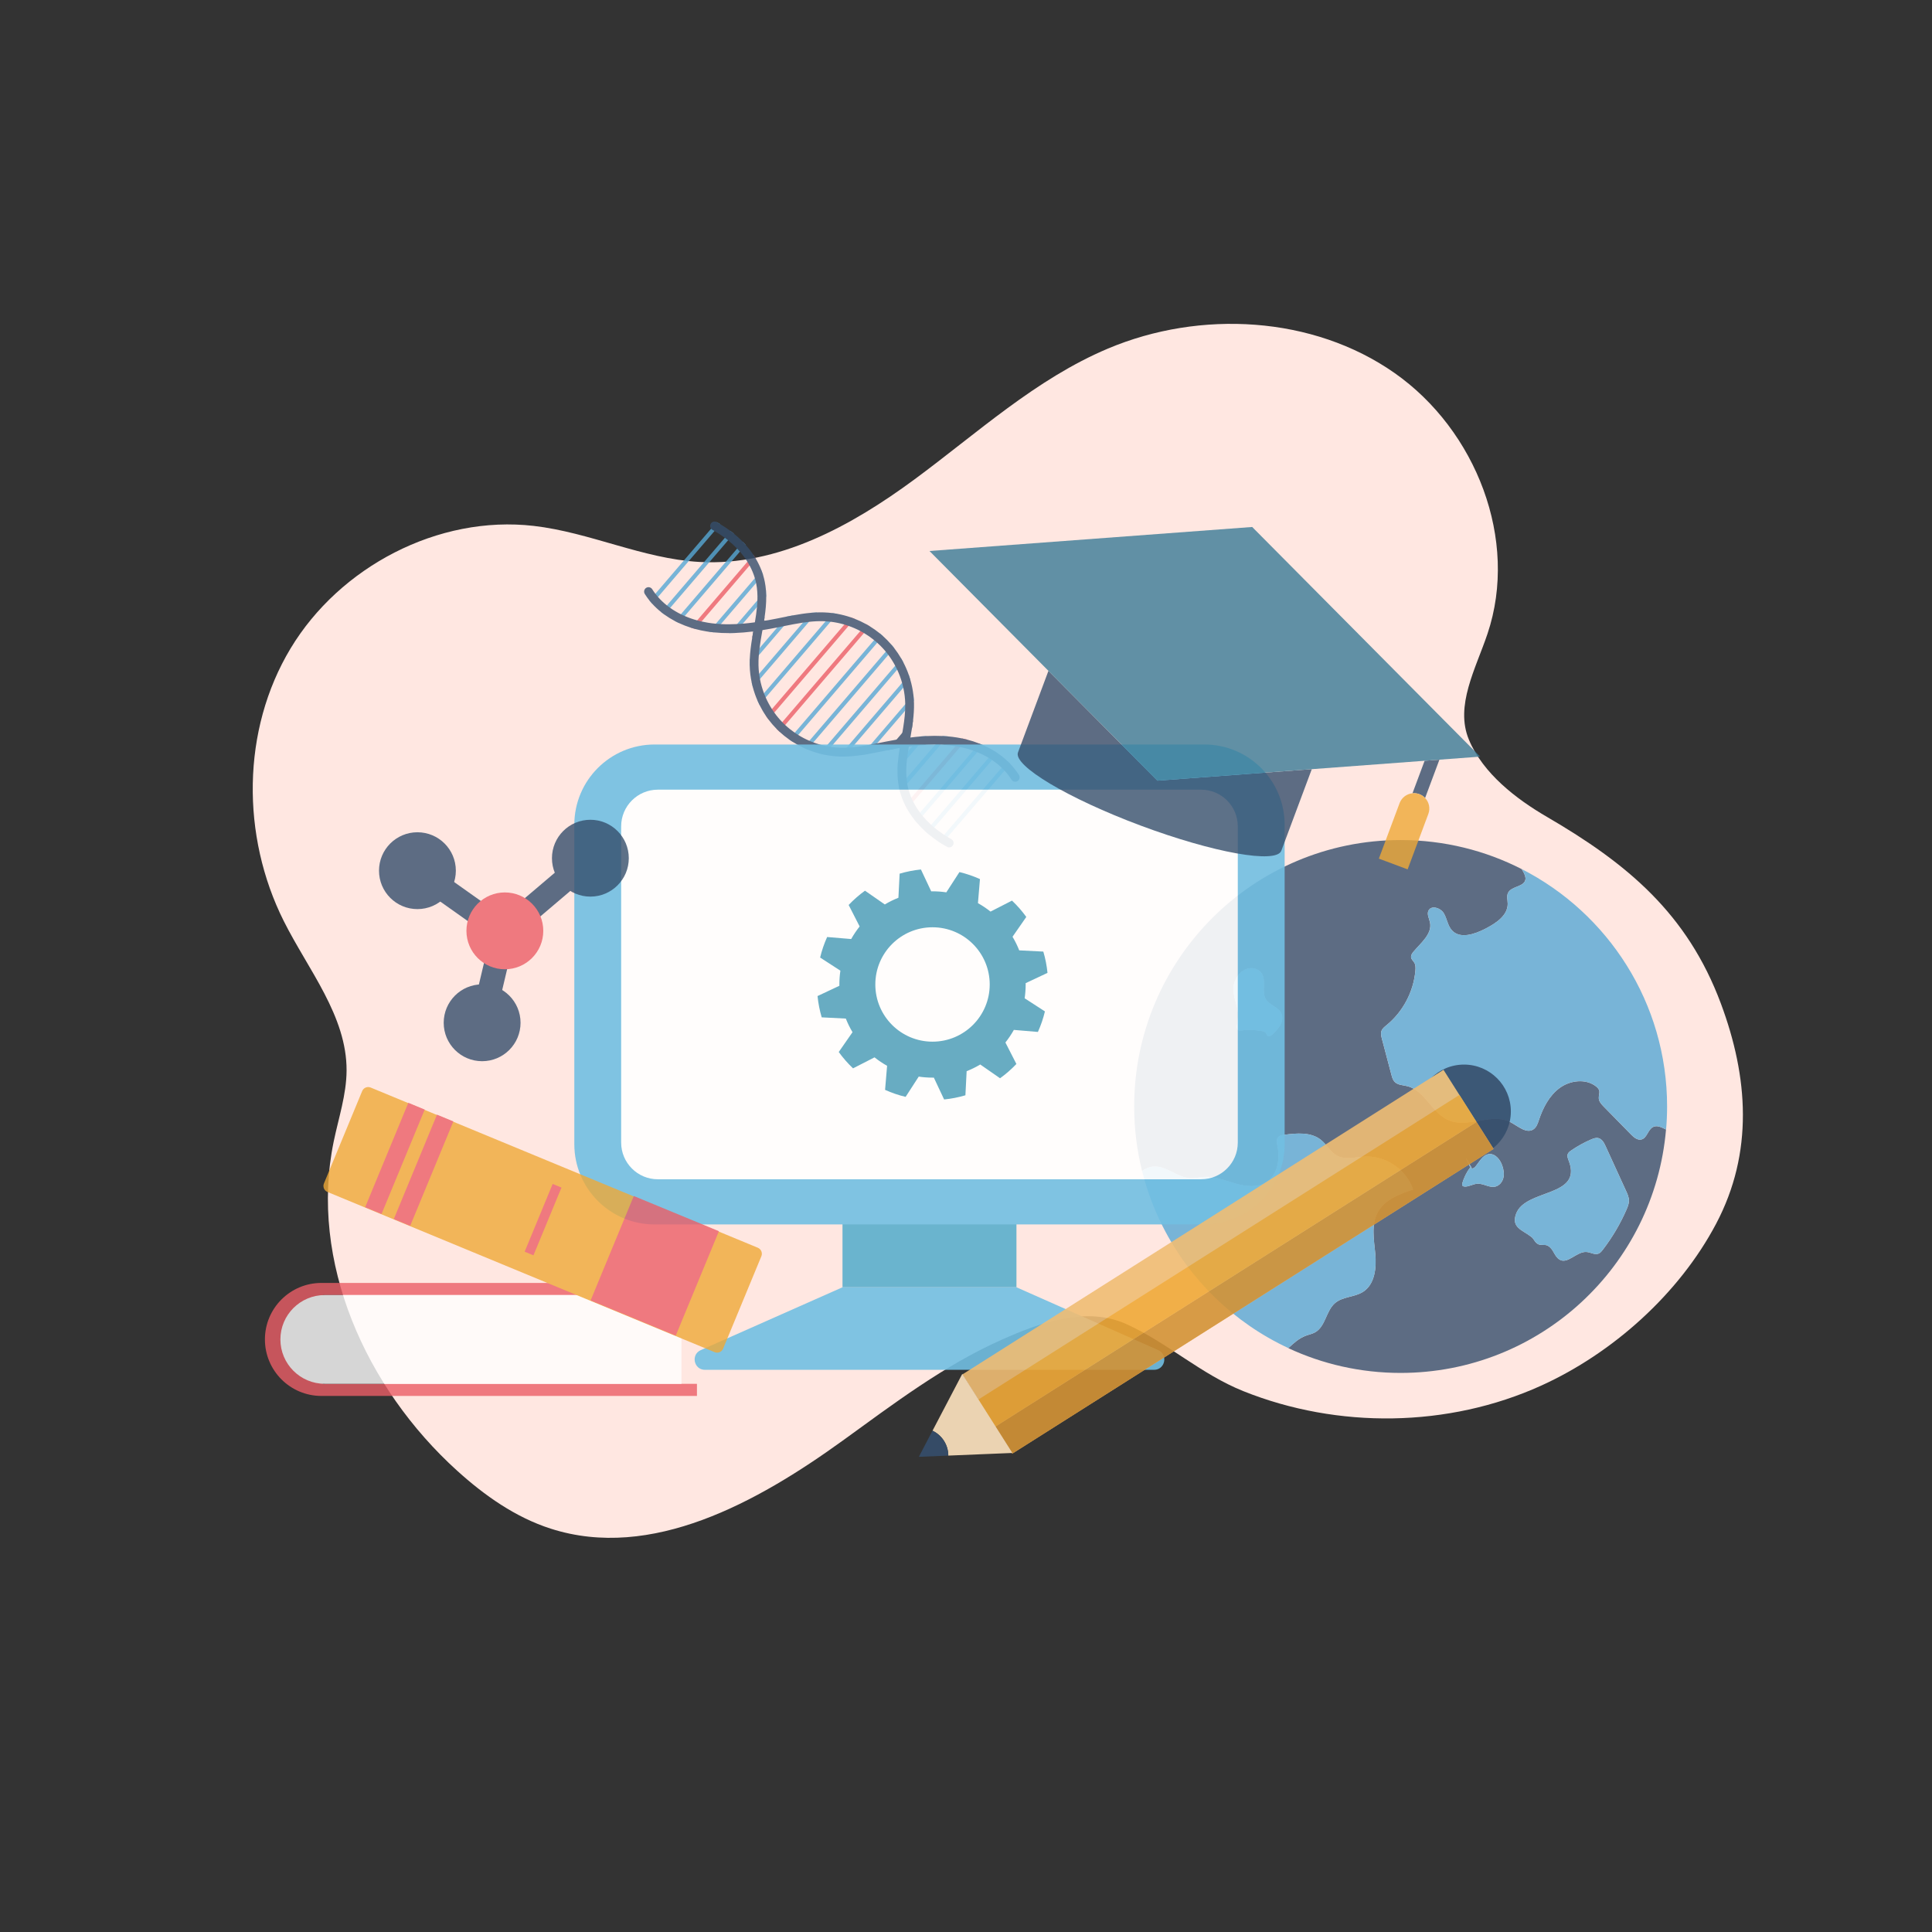 <?xml version="1.0" encoding="utf-8"?>
<!-- Generator: Adobe Illustrator 25.3.1, SVG Export Plug-In . SVG Version: 6.00 Build 0)  -->
<svg version="1.1" id="Layer_1" xmlns="http://www.w3.org/2000/svg" xmlns:xlink="http://www.w3.org/1999/xlink" x="0px" y="0px"
	 viewBox="0 0 2048 2048" style="enable-background:new 0 0 2048 2048;" xml:space="preserve">
<rect x="0" y="0" width="2048" height="2048" fill="#333333" stroke="none"/>
<style type="text/css">
	.st0{fill:#FFE7E1;}
	.st1{opacity:0.8;}
	.st2{fill:#56A7D4;}
	.st3{fill:#EB5E66;}
	.st4{fill:#354E6C;}
	.st5{fill:#61A06E;}
	.st6{opacity:0.9;}
	.st7{fill:#5AAECC;}
	.st8{fill:#71BFE2;}
	.st9{fill:#FFFFFF;}
	.st10{fill:#58A5BF;}
	.st11{fill:#EFBC73;}
	.st12{fill:#D39235;}
	.st13{fill:#EFA937;}
	.st14{fill:#FFE4C0;}
	.st15{fill:#397A96;}
</style>
<path class="st0" d="M893.12,1527.24c-90.43,65.33-202.7,127.46-309.36,93.19c-37.43-12.03-70.21-35.2-99.18-61.42
	c-96.97-87.77-157.06-221.9-130.85-348.9c5.17-25.04,13.54-49.75,13.66-75.3c0.26-57.82-40.61-106.61-66.6-158.48
	C255.65,886.26,256,773.82,308,687.4s156.34-141.61,257.77-129.92c59.62,6.87,115.57,34.8,175.5,38.2
	c83.15,4.71,161.29-38.24,227.93-87.36s128.72-106.53,205.26-138.81c97.66-41.18,217.36-34.77,303.86,25.91
	c86.5,60.68,131.81,177.07,98.53,276.29c-12.43,37.05-34.82,76.39-19.72,112.47c15.01,35.85,50.18,62.82,82.69,81.74
	c85.15,49.56,148.79,102.49,184.33,197.74c29.15,78.1,34.91,158.01-5.03,233.62c-39.19,74.19-109.43,137.09-185.49,171.58
	c-98.35,44.59-215.51,45.94-315.61,5.82c-45.03-18.05-80.15-51.11-123.49-70.85c-43.02-19.59-91.55-1.91-132.21,16.11
	C1000.92,1447.15,947.07,1488.26,893.12,1527.24z"/>
<g>
	<g class="st1">
		<path class="st2" d="M994.72,892.06l73.14-85.36c0.64,0.59,1.27,1.2,1.88,1.82c0.4,0.41,0.81,0.82,1.2,1.24l-72.54,84.66
			C997.15,893.65,995.92,892.86,994.72,892.06z"/>
		<path class="st2" d="M981.01,881.41l73.06-85.27c1.25,0.77,2.46,1.57,3.65,2.39l-73.45,85.72
			C983.16,883.33,982.07,882.38,981.01,881.41z"/>
		<path class="st2" d="M969.11,868.66l68.98-80.51c1.42,0.56,2.82,1.14,4.2,1.76l-70.39,82.15
			C970.93,870.94,970,869.81,969.11,868.66z"/>
		<path class="st3" d="M959.41,853.34l60.48-70.58c1.61,0.33,3.2,0.7,4.77,1.09l-63.08,73.61
			C960.81,856.1,960.09,854.73,959.41,853.34z"/>
		<path class="st2" d="M952.88,834.31l46.37-54.11c1.8,0.08,3.6,0.21,5.4,0.36l-50.54,58.98c-0.46-1.7-0.87-3.41-1.21-5.12
			C952.89,834.38,952.89,834.35,952.88,834.31z"/>
		<path class="st2" d="M951.72,809.03l24.34-28.4c2.01-0.16,4.02-0.29,6.04-0.39l-30.72,35.85
			C951.42,813.73,951.54,811.38,951.72,809.03z"/>
		<path class="st4" d="M940.64,795.31l27.27-31.83c-0.32,2.66-0.69,5.31-1.1,7.95l-19.34,22.57
			C945.18,794.43,942.9,794.86,940.64,795.31z"/>
		<path class="st2" d="M913.48,800.38l54.76-63.91c0.24,2.01,0.41,4.02,0.53,6.04l-48.67,56.8
			C917.9,799.7,915.7,800.06,913.48,800.38z"/>
		<path class="st2" d="M889.35,801.9l74.04-86.4c0.56,1.6,1.08,3.22,1.55,4.85l-69.95,81.63c-1.6,0.02-3.21,0.01-4.82-0.04
			C889.9,801.92,889.62,801.9,889.35,801.9z"/>
		<path class="st2" d="M869.1,798.88l86.32-100.74c0.77,1.34,1.52,2.69,2.23,4.06l-83.79,97.78
			C872.26,799.66,870.67,799.29,869.1,798.88z"/>
		<path class="st2" d="M851.64,792.61l93.45-109.06c0.95,1.11,1.88,2.25,2.78,3.41l-92.09,107.48
			C854.39,793.86,853.01,793.26,851.64,792.61z"/>
		<path class="st2" d="M836.38,783.78l96.27-112.35c1.12,0.91,2.22,1.85,3.3,2.81l-95.95,111.97
			C838.78,785.43,837.58,784.62,836.38,783.78z"/>
		<path class="st3" d="M823.15,772.58l95.04-110.92c1.28,0.71,2.55,1.45,3.8,2.22L826.27,775.6c-0.97-0.9-1.92-1.81-2.85-2.75
			c-0.07-0.07-0.14-0.13-0.2-0.21C823.2,772.63,823.17,772.61,823.15,772.58z"/>
		<path class="st3" d="M811.98,758.97l89.66-104.63c1.46,0.49,2.91,1.02,4.35,1.59l-91.42,106.69
			C813.68,761.42,812.82,760.21,811.98,758.97z"/>
		<path class="st2" d="M803.03,742.78l79.56-92.86c1.69,0.22,3.36,0.48,5.03,0.78l-82.59,96.39
			C804.34,745.67,803.67,744.23,803.03,742.78z"/>
		<path class="st2" d="M796.82,723.39l63.26-73.83c2-0.17,4.01-0.3,6.02-0.37l-68.04,79.4C797.6,726.87,797.18,725.14,796.82,723.39
			z"/>
		<path class="st2" d="M794.77,699.13l38.99-45.5c2.27-0.46,4.55-0.9,6.84-1.32l-45.87,53.53c-0.01-0.16-0.01-0.33-0.01-0.49
			C794.67,703.28,794.7,701.2,794.77,699.13z"/>
		<path class="st4" d="M797.37,669.46l13.15-15.35c-0.2,1.36-0.41,2.73-0.63,4.09c1.11-0.19,2.22-0.38,3.33-0.57l-15.86,18.51
			c0.38-2.29,0.77-4.56,1.17-6.82C798.14,669.37,797.76,669.42,797.37,669.46z"/>
		<path class="st2" d="M773.13,671.1l38.82-45.31c0.17,2.11,0.26,4.22,0.28,6.33l-33.29,38.85
			C777.01,671.05,775.08,671.09,773.13,671.1z"/>
		<path class="st2" d="M751.51,669.7l55.72-65.03c0.6,1.57,1.15,3.15,1.64,4.74l-52.19,60.91
			C754.96,670.15,753.24,669.94,751.51,669.7z"/>
		<path class="st3" d="M732.38,665.38l66.23-77.29c0.85,1.26,1.66,2.54,2.42,3.84l-64.09,74.79
			C735.4,666.31,733.88,665.86,732.38,665.38z"/>
		<path class="st2" d="M715.54,658.39l71.95-83.97c1.02,1.05,2.01,2.11,2.97,3.19l-70.92,82.77
			C718.19,659.74,716.85,659.08,715.54,658.39z"/>
		<path class="st2" d="M700.89,648.86l73.58-85.88c1.16,0.87,2.31,1.76,3.42,2.67l-73.55,85.83
			C703.16,650.63,702.01,649.76,700.89,648.86z"/>
		<path class="st2" d="M688.53,636.63l71.23-83.13c1.3,0.71,2.58,1.45,3.83,2.2l-72.21,84.27
			C690.4,638.87,689.45,637.77,688.53,636.63z"/>
		<g>
			<path class="st4" d="M759.66,553.44c0.03,0.02,0.07,0.04,0.1,0.06c1.3,0.71,2.58,1.45,3.83,2.2c3.82,2.27,7.45,4.71,10.88,7.29
				c1.16,0.87,2.31,1.76,3.42,2.67c3.1,2.51,6.01,5.15,8.73,7.88c0.29,0.29,0.58,0.59,0.87,0.89c1.02,1.05,2.01,2.11,2.97,3.19
				c3,3.37,5.72,6.87,8.14,10.49c0.85,1.26,1.66,2.54,2.42,3.84c2.47,4.12,4.54,8.38,6.21,12.74c0.6,1.57,1.15,3.15,1.64,4.74
				c0.74,2.4,1.35,4.83,1.84,7.27c0.6,3.04,1.01,6.07,1.25,9.11c0.17,2.11,0.26,4.22,0.28,6.33c0.08,7.37-0.66,14.72-1.72,21.99
				c-0.2,1.36-0.41,2.73-0.63,4.09c-0.22,1.37-0.45,2.74-0.68,4.1c-0.32,1.88-0.65,3.75-0.98,5.62c-0.05,0.28-0.1,0.57-0.15,0.85
				c-1.06,6.01-2.14,12.12-2.92,18.23c-0.32,2.53-0.59,5.07-0.8,7.59c-0.28,3.54-0.41,7.06-0.33,10.55
				c0.06,3.02,0.29,6.04,0.67,9.04c0.24,1.88,0.53,3.76,0.89,5.62c0.98,5.12,2.41,10.15,4.25,15.02c0.57,1.52,1.19,3.02,1.84,4.51
				c1.88,4.26,4.08,8.37,6.59,12.29c0.81,1.26,1.65,2.5,2.52,3.73c2.55,3.58,5.37,6.97,8.44,10.14c0.2,0.21,0.4,0.41,0.6,0.61
				c0.06,0.06,0.13,0.13,0.19,0.19c0.76,0.76,1.53,1.5,2.31,2.23c3.17,2.97,6.57,5.69,10.14,8.15c1.2,0.83,2.42,1.62,3.66,2.39
				c3.78,2.35,7.74,4.42,11.82,6.18c1.39,0.61,2.81,1.18,4.24,1.71c4.47,1.67,9.07,2.99,13.74,3.94c1.65,0.34,3.31,0.62,4.97,0.87
				c3.17,0.46,6.36,0.74,9.57,0.85c2.28,0.07,4.55,0.06,6.84-0.03c2.01-0.08,4.02-0.21,6.04-0.39c6.54-0.58,13.09-1.65,19.59-2.88
				c2.3-0.43,4.58-0.88,6.85-1.34c1.02-0.2,2.04-0.41,3.05-0.62c1.89-0.38,3.78-0.76,5.66-1.14c3.89-0.77,7.82-1.51,11.8-2.2
				c1.68-0.29,3.36-0.57,5.06-0.84c0.53-0.09,1.06-0.17,1.59-0.25c2.69-0.42,5.4-0.81,8.12-1.15c3.63-0.46,7.29-0.85,10.97-1.15
				c2.01-0.16,4.02-0.29,6.04-0.39c5.69-0.29,11.42-0.33,17.16-0.04c1.8,0.08,3.6,0.21,5.4,0.36c3.33,0.29,6.65,0.69,9.99,1.23
				c1.77,0.29,3.52,0.61,5.25,0.97c1.61,0.33,3.2,0.7,4.77,1.09c4.65,1.17,9.13,2.61,13.43,4.31c1.42,0.56,2.82,1.14,4.2,1.76
				c4.14,1.84,8.07,3.92,11.79,6.23c1.25,0.77,2.46,1.57,3.65,2.39c3.63,2.5,7.02,5.22,10.13,8.16c0.64,0.59,1.27,1.2,1.88,1.82
				c0.4,0.41,0.81,0.82,1.2,1.24c3.48,3.65,6.55,7.58,9.18,11.76c1.36,2.18,0.71,5.05-1.47,6.42c-2.18,1.37-5.05,0.71-6.42-1.47
				c-2.13-3.39-4.6-6.6-7.38-9.6c-0.98-1.06-1.99-2.09-3.05-3.1c-3.09-2.94-6.49-5.66-10.16-8.13c-1.2-0.81-2.44-1.59-3.7-2.34
				c-3.76-2.25-7.77-4.25-12-5.98c-1.41-0.58-2.85-1.13-4.31-1.64c-4.41-1.58-9.03-2.86-13.83-3.85c-1.53-0.31-3.09-0.6-4.66-0.85
				c-0.09-0.02-0.18-0.03-0.28-0.04c-5.26-0.84-10.54-1.32-15.82-1.52c-1.87-0.07-3.74-0.1-5.62-0.1
				c-5.98-0.01-11.95,0.32-17.89,0.89c-2.11,0.2-4.2,0.43-6.3,0.69c-1.29,0.16-2.57,0.32-3.85,0.5c-3.25,0.45-6.48,0.95-9.68,1.49
				c-2.09,0.35-4.17,0.72-6.24,1.11c-2.29,0.42-4.57,0.86-6.83,1.31c-0.11,0.02-0.21,0.04-0.32,0.06c-1.87,0.37-3.75,0.74-5.63,1.12
				c-4.81,0.97-9.69,1.96-14.61,2.81c-2.2,0.39-4.4,0.75-6.62,1.07c-6.11,0.9-12.28,1.51-18.49,1.59c-1.6,0.02-3.21,0.01-4.82-0.04
				c-0.27-0.01-0.55-0.02-0.82-0.03c-5.21-0.22-10.39-0.86-15.49-1.91c-1.6-0.33-3.19-0.7-4.76-1.11
				c-4.54-1.16-8.99-2.65-13.32-4.44c-1.4-0.58-2.78-1.18-4.14-1.82c-4.01-1.87-7.9-4.01-11.63-6.4c-1.23-0.78-2.43-1.59-3.62-2.43
				c-3.55-2.49-6.93-5.22-10.12-8.18c-0.97-0.9-1.92-1.81-2.85-2.75c-0.07-0.07-0.14-0.13-0.2-0.21c-0.02-0.02-0.04-0.04-0.06-0.06
				c-3.09-3.13-5.95-6.46-8.58-9.97c-0.89-1.19-1.76-2.4-2.59-3.64c-2.59-3.79-4.9-7.77-6.94-11.88c-0.7-1.42-1.37-2.86-2.01-4.32
				c-2.01-4.6-3.67-9.34-4.97-14.18c-0.46-1.72-0.88-3.46-1.25-5.2c-1.22-5.77-1.93-11.65-2.08-17.55
				c-0.01-0.16-0.01-0.33-0.01-0.49c-0.04-2.07-0.02-4.15,0.05-6.22c0.29-7.73,1.34-15.42,2.59-22.99c0.38-2.29,0.77-4.56,1.17-6.82
				c0.09-0.51,0.18-1.02,0.27-1.52c0.04-0.21,0.08-0.43,0.11-0.64c0.44-2.51,0.88-4.99,1.3-7.45c0.92-5.45,1.73-10.82,2.23-16.13
				c0.23-2.41,0.39-4.81,0.47-7.2c0.19-6-0.14-11.95-1.32-17.87c-0.03-0.15-0.06-0.31-0.1-0.45c-0.35-1.73-0.78-3.45-1.29-5.15
				c-1.35-4.59-3.23-9.09-5.59-13.45c-0.72-1.34-1.49-2.66-2.31-3.97c-2.3-3.7-4.95-7.29-7.93-10.72c-0.95-1.09-1.93-2.17-2.94-3.23
				c-2.93-3.07-6.13-6.01-9.58-8.8c-1.12-0.9-2.26-1.78-3.43-2.65c-3.44-2.55-7.1-4.95-10.96-7.19c-0.75-0.43-1.5-0.86-2.26-1.28
				c-0.54-0.3-1-0.69-1.37-1.15c-1.16-1.42-1.41-3.47-0.47-5.18C754.57,553.02,757.4,552.2,759.66,553.44z"/>
		</g>
		<g>
			<path class="st4" d="M684.97,623.15c2.18-1.36,5.06-0.7,6.42,1.47c1.03,1.64,2.14,3.23,3.32,4.79c0.89,1.16,1.82,2.3,2.79,3.41
				c2.82,3.22,5.98,6.21,9.44,8.96c1.13,0.89,2.28,1.76,3.48,2.6c3.52,2.49,7.32,4.74,11.35,6.73c1.33,0.66,2.69,1.3,4.08,1.89
				c4.17,1.82,8.57,3.37,13.16,4.63c1.55,0.42,3.12,0.82,4.7,1.18c2.21,0.5,4.46,0.94,6.74,1.3c2.78,0.45,5.57,0.8,8.36,1.05
				c1.78,0.17,3.57,0.31,5.36,0.4c5.72,0.31,11.45,0.27,17.14-0.03c2.02-0.11,4.04-0.24,6.06-0.41c4.29-0.36,8.57-0.85,12.82-1.43
				c2.12-0.29,4.23-0.61,6.34-0.94c1.12-0.18,2.24-0.36,3.35-0.55c1.11-0.19,2.22-0.38,3.33-0.57c3.39-0.6,6.74-1.24,10.07-1.9
				c1.87-0.37,3.74-0.75,5.62-1.13c1.61-0.33,3.23-0.65,4.85-0.97c2.27-0.46,4.55-0.9,6.84-1.32c6.42-1.19,12.92-2.2,19.48-2.75
				c2-0.17,4.01-0.3,6.02-0.37c2.44-0.09,4.89-0.1,7.34-0.02c3.07,0.1,6.12,0.35,9.16,0.74c1.69,0.22,3.36,0.48,5.03,0.78
				c4.75,0.87,9.43,2.08,14.01,3.63c1.46,0.49,2.91,1.02,4.35,1.59c4.19,1.63,8.27,3.55,12.21,5.74c1.28,0.71,2.55,1.45,3.8,2.22
				c3.71,2.28,7.27,4.8,10.65,7.55c1.12,0.91,2.22,1.85,3.3,2.81c1.46,1.29,2.87,2.63,4.24,4.01c0.07,0.07,0.14,0.14,0.21,0.21
				c1.63,1.65,3.19,3.35,4.69,5.1c0.95,1.11,1.88,2.25,2.78,3.41c2.77,3.55,5.29,7.29,7.54,11.18c0.77,1.34,1.52,2.69,2.23,4.06
				c2.23,4.28,4.15,8.73,5.74,13.29c0.56,1.6,1.08,3.22,1.55,4.85c1.55,5.27,2.66,10.67,3.3,16.13c0.24,2.01,0.41,4.02,0.53,6.04
				c0.06,1.08,0.1,2.16,0.12,3.24c0.12,5.94-0.29,11.86-0.98,17.74c-0.32,2.66-0.69,5.31-1.1,7.95c-0.53,3.47-1.13,6.93-1.73,10.35
				c-0.13,0.72-0.26,1.44-0.38,2.16c-0.44,2.51-0.88,4.99-1.3,7.46c-0.28,1.65-0.55,3.29-0.8,4.93c-0.41,2.65-0.78,5.3-1.08,7.92
				c-0.81,6.97-1.15,13.83-0.56,20.64c0.16,1.94,0.4,3.87,0.73,5.8c0.1,0.64,0.22,1.27,0.35,1.91c0.87,4.4,2.23,8.73,4.03,12.96
				c0.62,1.45,1.29,2.89,2.01,4.31c2.01,3.98,4.42,7.85,7.21,11.57c0.87,1.17,1.79,2.33,2.74,3.47c2.72,3.28,5.74,6.44,9.04,9.44
				c1.06,0.97,2.15,1.92,3.27,2.85c3.26,2.73,6.77,5.32,10.49,7.75c1.21,0.79,2.46,1.56,3.72,2.32c1.28,0.76,2.58,1.51,3.91,2.24
				c2.25,1.24,3.08,4.07,1.84,6.32c-1.24,2.26-4.07,3.08-6.32,1.84c-1.9-1.04-3.75-2.12-5.56-3.24c-1.25-0.77-2.48-1.56-3.68-2.36
				c-3.68-2.45-7.17-5.06-10.44-7.8c-1.12-0.93-2.21-1.88-3.27-2.85c-3.29-2.98-6.33-6.1-9.11-9.34c-0.97-1.12-1.9-2.26-2.79-3.41
				c-2.83-3.61-5.34-7.35-7.52-11.2c-0.77-1.36-1.49-2.73-2.17-4.12c-2.23-4.48-4-9.1-5.3-13.8c-0.46-1.7-0.87-3.41-1.21-5.12
				c-0.01-0.04-0.01-0.07-0.02-0.1c-1.2-6.08-1.61-12.16-1.5-18.23c0.04-2.36,0.16-4.71,0.34-7.05c0.41-5.41,1.14-10.8,2-16.14
				c0.41-2.58,0.85-5.14,1.3-7.7c0.12-0.67,0.24-1.35,0.36-2.02c0.05-0.29,0.1-0.57,0.15-0.86c0.33-1.83,0.65-3.66,0.96-5.51
				c1.33-7.76,2.54-15.64,2.95-23.43c0.12-2.28,0.17-4.56,0.14-6.82c0-0.21,0-0.41-0.01-0.62c-0.12-5.72-0.81-11.41-2.04-16.98
				c-0.37-1.73-0.81-3.45-1.29-5.15c-1.34-4.78-3.08-9.44-5.19-13.93c-0.66-1.42-1.37-2.82-2.11-4.2c-2.13-4-4.56-7.85-7.28-11.48
				c-0.88-1.18-1.79-2.34-2.73-3.48c-1.64-1.98-3.37-3.89-5.18-5.72c-0.06-0.06-0.12-0.13-0.18-0.19c-1.2-1.21-2.43-2.37-3.7-3.5
				c-1.07-0.97-2.17-1.9-3.3-2.81c-3.39-2.75-6.98-5.24-10.73-7.46c-1.27-0.75-2.56-1.47-3.86-2.16c-4.02-2.12-8.19-3.93-12.47-5.43
				c-1.48-0.52-2.97-1-4.48-1.44c-4.76-1.39-9.64-2.39-14.57-2.98c-1.77-0.21-3.54-0.36-5.31-0.46c-0.68-0.04-1.37-0.07-2.05-0.09
				c-5.16-0.17-10.37,0.11-15.57,0.68c-2.14,0.23-4.28,0.51-6.41,0.83c-6.82,1.01-13.63,2.38-20.31,3.73
				c-0.02,0.01-0.05,0.01-0.07,0.02c-1.89,0.38-3.77,0.76-5.66,1.14c-0.38,0.08-0.77,0.16-1.16,0.23c-5.16,1.01-10.4,1.97-15.7,2.82
				c-1.47,0.24-2.93,0.46-4.41,0.67c-1.76,0.26-3.52,0.5-5.29,0.72c-0.39,0.05-0.77,0.1-1.16,0.15c-6.08,0.75-12.23,1.29-18.42,1.51
				c-1.94,0.08-3.87,0.12-5.81,0.13c-5.46,0.02-10.95-0.21-16.46-0.78c-1.72-0.17-3.44-0.39-5.17-0.63
				c-0.85-0.12-1.69-0.25-2.54-0.38c-4.12-0.66-8.14-1.53-12.04-2.59c-1.54-0.42-3.06-0.86-4.56-1.34c-4.46-1.42-8.75-3.09-12.83-5
				c-1.36-0.64-2.69-1.3-4-1.99c-3.96-2.07-7.7-4.38-11.2-6.91c-1.18-0.85-2.34-1.72-3.46-2.62c-3.45-2.74-6.62-5.72-9.5-8.89
				c-0.99-1.09-1.94-2.2-2.86-3.33c-1.82-2.26-3.5-4.62-5.03-7.06C682.13,627.4,682.79,624.52,684.97,623.15z"/>
		</g>
	</g>
	<g class="st1">
		<path class="st4" d="M1752.26,1194.69c-5.45,2.79-6.28,11.61-12.2,13.18c-4.23,1.12-8.19-2.28-11.25-5.4
			c-9.56-9.76-19.13-19.52-28.69-29.28c-2.5-2.55-5.14-5.42-5.36-8.98c-0.17-2.77,1.18-5.59,0.43-8.26
			c-0.52-1.83-1.96-3.26-3.47-4.42c-10.87-8.36-27.24-6.38-38.32,1.7c-11.08,8.08-17.7,20.94-22.06,33.95
			c-1.23,3.66-2.5,7.64-5.67,9.85c-7.52,5.25-16.58-3.36-24.73-7.58c-19.63-10.16-44.78,6.65-65.17-1.88
			c-17.78-7.43-25.28-31.58-43.99-36.18c-4.7-1.16-10.16-1.13-13.48-4.65c-1.89-2.01-2.65-4.79-3.36-7.45
			c-3.35-12.69-6.7-25.39-10.06-38.08c-0.72-2.73-1.44-5.66-0.49-8.33c0.94-2.63,3.3-4.44,5.47-6.21
			c17.3-14.13,28.56-35.42,30.51-57.67c0.25-2.89,0.31-5.98-1.15-8.48c-1.07-1.83-2.93-3.27-3.36-5.35
			c-0.49-2.38,1.05-4.67,2.62-6.52c7.95-9.36,19.83-18.77,17.38-30.8c-0.85-4.19-3.47-8.54-1.68-12.43
			c2.83-6.15,12.8-3.16,16.29,2.64c3.49,5.8,4.11,13.25,8.71,18.22c8.58,9.28,23.86,4.1,35.1-1.67
			c11.2-5.74,24.02-13.99,23.94-26.58c-0.02-3.93-1.35-8.1,0.39-11.62c3.55-7.17,16.93-6.11,18.37-13.98
			c0.46-2.51-0.64-5.01-1.74-7.31c-0.56-1.16-1.29-2.45-2.14-3.83c-38.52-19.69-82.15-30.8-128.39-30.8
			c-155.98,0-282.42,126.45-282.42,282.42c0,23.59,2.91,46.51,8.36,68.42c3.57-2.64,7.68-4.39,12.12-4.68
			c13.66-0.91,25.08,11.54,38.76,12.28c4.98,0.27,9.9-1.06,14.88-1.36c11.36-0.69,22.28,3.9,33.22,7.03
			c10.95,3.13,23.51,4.6,33.05-1.62c11.79-7.7,14.27-24.26,11.45-38.06c-0.67-3.3-1.43-7.2,0.88-9.66c1.54-1.64,3.96-2.03,6.19-2.32
			c13.35-1.77,28.36-3.11,38.9,5.27c6.38,5.07,10.23,13.16,17.45,16.94c8.8,4.6,19.41,1.35,29.33,0.86
			c22.09-1.1,44.02,13.89,51.01,34.87c-14.33,4.8-29.89,10.68-37.24,23.88c-7.29,13.08-4.24,29.15-2.81,44.06
			c1.43,14.9-0.33,32.54-12.95,40.59c-9.05,5.77-21.51,4.92-29.67,11.9c-9.62,8.22-10.03,24.68-21.03,30.94
			c-3.15,1.79-6.8,2.47-10.19,3.75c-7.1,2.69-12.72,7.85-18.33,13.09c36.18,16.84,76.5,26.26,119.03,26.26
			c147.76,0,268.99-113.47,281.36-258.03C1761.33,1195.08,1756.68,1192.44,1752.26,1194.69z M1357.28,1086.46
			c-1.99,3.74-5.06,6.78-8.09,9.75c-1.58,1.55-4.18,3.13-5.73,1.56c-0.61-0.61-0.78-1.52-1.22-2.26c-1-1.72-3.17-2.31-5.14-2.65
			c-6.97-1.24-14.13-1.44-21.16-0.58c-1.19,0.14-2.49,0.29-3.49-0.36c-1.55-1.02-1.46-3.28-1.19-5.12
			c1.8-12.29,1.62-13.75-1.38-24.55c-2.39-8.61-4.1-16.33,0.32-24.79c2.58-4.94,6.89-9.18,12.25-10.68
			c5.37-1.5,11.76,0.23,14.89,4.84c5.35,7.89-0.42,19.65,4.63,27.73c3.94,6.32,13.2,8.11,16.3,14.88
			C1360.04,1078.08,1359.27,1082.71,1357.28,1086.46z M1593.64,1248.59c-1.05,4.32-4.28,8.31-8.62,9.3
			c-6.31,1.45-12.51-3.5-18.97-3.1c-4.65,0.29-8.93,3.34-13.57,3.01c-0.81-0.06-1.69-0.26-2.17-0.91c-0.6-0.8-0.38-1.92-0.1-2.87
			c1.61-5.57,4.18-10.86,7.57-15.56c0.24-0.34,0.66-0.58,1.08-0.72c-0.41-0.47-0.71-1.08-0.98-1.66c-1.43-3.06-2.86-6.11-4.29-9.17
			l6.23,10.71c0.39,0.06,0.62,0.29,0.42,0.73l-0.42-0.73c-0.27-0.04-0.61,0-0.95,0.11c0.25,0.28,0.53,0.52,0.88,0.67
			c1.57,0.7,3.27-0.61,4.38-1.93c4.24-5.05,7.54-12.22,14.08-13.08c6.69-0.88,11.98,5.72,14.21,12.09
			C1593.88,1239.68,1594.69,1244.27,1593.64,1248.59z M1724.2,1282.17c-6.63,15.21-15.13,29.59-25.25,42.74
			c-1.2,1.56-2.51,3.17-4.33,3.94c-4.05,1.71-8.46-1.37-12.84-1.7c-10.45-0.79-20.31,13.74-28.97,7.83
			c-5.64-3.84-5.76-10.94-12.15-14.48c-3-1.66-7.41-0.02-10.36-1.72c-3.7-2.13-3.96-5.21-6.84-7.49
			c-9.42-7.47-21.84-9.8-16.28-24.72c9.85-26.43,69.9-17.39,56.09-55.24c-0.96-2.63-2.38-5.49-1.33-8.08
			c0.65-1.61,2.13-2.71,3.56-3.69c6.64-4.58,13.74-8.5,21.15-11.69c2.45-1.05,5.13-2.04,7.72-1.43c3.87,0.92,6,4.95,7.66,8.57
			c7.25,15.86,14.51,31.72,21.77,47.58c1.47,3.22,2.97,6.55,3,10.09C1726.78,1275.98,1725.52,1279.14,1724.2,1282.17z"/>
		<path class="st2" d="M1613.13,921.27c0.85,1.38,1.58,2.67,2.14,3.83c1.1,2.3,2.2,4.8,1.74,7.31c-1.44,7.87-14.82,6.81-18.37,13.98
			c-1.74,3.52-0.42,7.7-0.39,11.62c0.08,12.59-12.74,20.83-23.94,26.58c-11.24,5.76-26.52,10.94-35.1,1.67
			c-4.6-4.97-5.22-12.42-8.71-18.22c-3.49-5.8-13.46-8.79-16.29-2.64c-1.79,3.88,0.82,8.24,1.68,12.43
			c2.45,12.03-9.43,21.44-17.38,30.8c-1.57,1.85-3.11,4.14-2.62,6.52c0.43,2.08,2.28,3.52,3.36,5.35c1.47,2.5,1.41,5.59,1.15,8.48
			c-1.95,22.25-13.21,43.54-30.51,57.67c-2.17,1.77-4.53,3.58-5.47,6.21c-0.95,2.66-0.23,5.59,0.49,8.33
			c3.35,12.69,6.7,25.39,10.06,38.08c0.7,2.66,1.47,5.44,3.36,7.45c3.31,3.52,8.78,3.5,13.48,4.65
			c18.71,4.6,26.22,28.75,43.99,36.18c20.39,8.53,45.54-8.28,65.17,1.88c8.15,4.22,17.21,12.83,24.73,7.58
			c3.16-2.21,4.44-6.19,5.67-9.85c4.36-13,10.97-25.87,22.06-33.95c11.08-8.08,27.45-10.06,38.32-1.7c1.51,1.16,2.95,2.59,3.47,4.42
			c0.75,2.67-0.6,5.49-0.43,8.26c0.22,3.56,2.87,6.43,5.36,8.98c9.56,9.76,19.13,19.52,28.69,29.28c3.06,3.12,7.03,6.52,11.25,5.4
			c5.92-1.57,6.75-10.39,12.2-13.18c4.42-2.26,9.07,0.38,13.84,2.6c0.69-8.04,1.06-16.18,1.06-24.4
			C1767.17,1063.15,1704.57,968.02,1613.13,921.27z"/>
		<path class="st2" d="M1394.23,1412.22c11-6.26,11.41-22.72,21.03-30.94c8.16-6.98,20.62-6.12,29.67-11.9
			c12.62-8.05,14.38-25.69,12.95-40.59c-1.43-14.9-4.47-30.98,2.81-44.06c7.36-13.2,22.92-19.08,37.24-23.88
			c-6.99-20.98-28.92-35.97-51.01-34.87c-9.92,0.49-20.53,3.74-29.33-0.86c-7.22-3.78-11.07-11.87-17.45-16.94
			c-10.54-8.38-25.55-7.04-38.9-5.27c-2.23,0.3-4.65,0.68-6.19,2.32c-2.31,2.46-1.55,6.36-0.88,9.66
			c2.81,13.8,0.34,30.36-11.45,38.06c-9.53,6.22-22.1,4.75-33.05,1.62c-10.95-3.13-21.86-7.72-33.22-7.03
			c-4.98,0.3-9.9,1.63-14.88,1.36c-13.67-0.73-25.1-13.19-38.76-12.28c-4.44,0.29-8.55,2.05-12.12,4.68
			c5.12,20.59,12.5,40.29,21.87,58.82c4.99,0.33,9.98,0.67,14.96,1c-4.99-0.33-9.98-0.66-14.96-1
			c28.58,56.53,75.6,102.14,133.16,128.93c5.61-5.24,11.22-10.4,18.33-13.09C1387.43,1414.69,1391.07,1414.01,1394.23,1412.22z"/>
		<path class="st2" d="M1702,1215.01c-1.65-3.61-3.79-7.65-7.66-8.57c-2.59-0.62-5.27,0.37-7.72,1.43
			c-7.41,3.19-14.51,7.11-21.15,11.69c-1.43,0.98-2.9,2.08-3.56,3.69c-1.05,2.6,0.37,5.45,1.33,8.08
			c13.82,37.85-46.23,28.81-56.09,55.24c-5.56,14.92,6.86,17.24,16.28,24.72c2.88,2.29,3.15,5.37,6.84,7.49
			c2.95,1.7,7.36,0.06,10.36,1.72c6.39,3.54,6.51,10.64,12.15,14.48c8.67,5.9,18.52-8.62,28.97-7.83c4.38,0.33,8.79,3.41,12.84,1.7
			c1.82-0.77,3.13-2.38,4.33-3.94c10.12-13.14,18.62-27.53,25.25-42.74c1.32-3.03,2.59-6.19,2.56-9.49c-0.03-3.54-1.52-6.87-3-10.09
			C1716.51,1246.73,1709.25,1230.87,1702,1215.01z"/>
		<path class="st2" d="M1578.19,1223.4c-6.54,0.86-9.84,8.03-14.08,13.08c-1.1,1.31-2.81,2.63-4.38,1.93
			c-0.35-0.16-0.63-0.39-0.88-0.67c-0.42,0.14-0.84,0.39-1.08,0.72c-3.39,4.7-5.97,9.99-7.57,15.56c-0.28,0.96-0.5,2.08,0.1,2.87
			c0.49,0.65,1.36,0.85,2.17,0.91c4.65,0.33,8.92-2.72,13.57-3.01c6.46-0.4,12.66,4.55,18.97,3.1c4.34-0.99,7.56-4.98,8.62-9.3
			c1.05-4.32,0.24-8.91-1.23-13.11C1590.18,1229.12,1584.88,1222.52,1578.19,1223.4z"/>
		<path class="st5" d="M1559.81,1237.62l0.42,0.73C1560.43,1237.91,1560.2,1237.68,1559.81,1237.62z"/>
		<path class="st2" d="M1559.81,1237.62l-6.23-10.71c1.43,3.06,2.86,6.11,4.29,9.17c0.27,0.58,0.57,1.18,0.98,1.66
			C1559.2,1237.62,1559.54,1237.58,1559.81,1237.62z"/>
		<path class="st2" d="M1341.97,1059.35c-5.04-8.09,0.72-19.84-4.63-27.73c-3.13-4.61-9.52-6.34-14.89-4.84
			c-5.37,1.5-9.67,5.74-12.25,10.68c-4.42,8.45-2.71,16.18-0.32,24.79c3,10.8,3.18,12.25,1.38,24.55c-0.27,1.84-0.36,4.1,1.19,5.12
			c1,0.66,2.3,0.51,3.49,0.36c7.03-0.86,14.19-0.66,21.16,0.58c1.96,0.35,4.13,0.93,5.14,2.65c0.43,0.74,0.61,1.65,1.22,2.26
			c1.56,1.57,4.16-0.01,5.73-1.56c3.02-2.97,6.1-6,8.09-9.75c1.99-3.74,2.76-8.38,1-12.23
			C1355.17,1067.46,1345.91,1065.67,1341.97,1059.35z"/>
	</g>
	<g class="st6">
		<rect x="893.09" y="1223.95" class="st7" width="184.39" height="140.61"/>
		<path class="st8" d="M1276.69,1297.96H693.88c-46.99,0-85.08-38.09-85.08-85.08v-338.6c0-46.99,38.09-85.08,85.08-85.08h582.81
			c46.99,0,85.08,38.09,85.08,85.08v338.6C1361.78,1259.87,1323.68,1297.96,1276.69,1297.96z"/>
		<path class="st8" d="M1223.29,1452.08h-476c-11.8,0-15.22-16.13-4.43-20.91l150.23-66.61h184.39l150.23,66.61
			C1238.51,1435.96,1235.09,1452.08,1223.29,1452.08z"/>
		<path class="st9" d="M1273.22,1250.08H697.35c-21.48,0-38.9-17.42-38.9-38.9v-335.2c0-21.48,17.42-38.9,38.9-38.9h575.86
			c21.48,0,38.9,17.42,38.9,38.9v335.2C1312.12,1232.66,1294.7,1250.08,1273.22,1250.08z"/>
		<path class="st10" d="M1087.25,1043.58c0-0.47-0.01-0.93-0.02-1.39l23.16-10.9c-0.78-7.76-2.27-15.31-4.43-22.57l-25.54-1.3
			c-1.98-5.02-4.36-9.84-7.1-14.43l14.59-21c-4.5-6.24-9.58-12.04-15.15-17.32l-22.77,11.65c-4.18-3.33-8.64-6.33-13.33-8.96
			l2.14-25.5c-6.93-3.13-14.21-5.63-21.76-7.43l-13.9,21.48c-4.78-0.71-9.66-1.08-14.63-1.08c-0.47,0-0.93,0.01-1.39,0.02
			l-10.9-23.16c-7.76,0.78-15.31,2.27-22.57,4.43l-1.3,25.54c-5.02,1.98-9.84,4.36-14.43,7.1l-21-14.59
			c-6.25,4.5-12.04,9.57-17.32,15.14l11.65,22.77c-3.33,4.18-6.33,8.64-8.96,13.33l-25.5-2.14c-3.13,6.93-5.63,14.21-7.43,21.76
			l21.48,13.91c-0.71,4.77-1.08,9.66-1.08,14.63c0,0.46,0.01,0.93,0.02,1.39l-23.16,10.9c0.78,7.76,2.27,15.3,4.42,22.57l25.56,1.3
			c1.97,5.02,4.36,9.85,7.1,14.43l-14.6,21.01c4.5,6.24,9.58,12.04,15.15,17.32l22.77-11.65c4.18,3.33,8.64,6.33,13.33,8.96
			l-2.14,25.5c6.94,3.13,14.22,5.64,21.77,7.43l13.9-21.48c4.77,0.71,9.66,1.08,14.63,1.08c0.46,0,0.93-0.01,1.39-0.02l10.9,23.16
			c7.76-0.78,15.31-2.27,22.57-4.42l1.3-25.55c5.02-1.98,9.84-4.36,14.43-7.1l21,14.6c6.24-4.5,12.04-9.58,17.32-15.15l-11.65-22.77
			c3.33-4.18,6.33-8.64,8.96-13.34l25.5,2.15c3.13-6.93,5.63-14.21,7.43-21.76l-21.48-13.91
			C1086.87,1053.44,1087.25,1048.55,1087.25,1043.58z M988.51,1104.21c-33.49,0-60.63-27.14-60.63-60.63
			c0-33.48,27.14-60.63,60.63-60.63c33.48,0,60.63,27.14,60.63,60.63C1049.14,1077.06,1021.99,1104.21,988.51,1104.21z"/>
	</g>
	<g class="st6">
		<circle class="st4" cx="1551.91" cy="1178.15" r="49.65"/>
		
			<rect x="999.71" y="1287.13" transform="matrix(0.845 -0.535 0.535 0.845 -513.344 904.26)" class="st11" width="603.72" height="99.21"/>
		
			<rect x="1017.2" y="1347.43" transform="matrix(0.845 -0.535 0.535 0.845 -525.405 917.913)" class="st12" width="603.72" height="33.84"/>
		
			<rect x="999.09" y="1318.84" transform="matrix(0.845 -0.535 0.535 0.845 -512.92 903.78)" class="st13" width="603.72" height="33.84"/>
		<path class="st14" d="M1020.04,1456.4l-31.53,60.21c4.83,2.3,9.09,5.93,12.17,10.78c3.07,4.85,4.54,10.26,4.56,15.61l67.91-2.8
			L1020.04,1456.4z"/>
		<path class="st4" d="M988.5,1516.61l-14.49,27.68l31.22-1.29c-0.01-5.35-1.48-10.76-4.56-15.61
			C997.6,1522.55,993.33,1518.91,988.5,1516.61z"/>
	</g>
	<g class="st1">
		<g>
			<path class="st3" d="M342.14,1372.82v94.07h396.65v12.86H340.73c-33.08,0-59.9-26.82-59.9-59.9c0-16.54,6.7-31.52,17.54-42.35
				s25.81-17.54,42.35-17.54h398.06v12.87H342.14z"/>
			<path class="st9" d="M722.38,1466.89H344.28c-25.98,0-47.04-21.06-47.04-47.04v0c0-25.98,21.06-47.04,47.04-47.04h378.09V1466.89
				z"/>
		</g>
		<g>
			<path class="st13" d="M757.54,1433.35l-410.41-169.82c-3.52-1.46-5.19-5.49-3.74-9.01l40.53-97.94c1.46-3.52,5.49-5.19,9.01-3.74
				l410.41,169.82c3.52,1.46,5.19,5.49,3.74,9.01l-40.53,97.94C765.1,1433.14,761.06,1434.81,757.54,1433.35z"/>
			
				<rect x="408.83" y="1168.23" transform="matrix(0.924 0.382 -0.382 0.924 501.341 -66.597)" class="st3" width="18.81" height="119.8"/>
			
				<rect x="439.2" y="1180.8" transform="matrix(0.924 0.382 -0.382 0.924 508.452 -77.254)" class="st3" width="18.81" height="119.8"/>
			
				<rect x="570.18" y="1254.23" transform="matrix(0.924 0.382 -0.382 0.924 538.108 -121.689)" class="st3" width="10.11" height="77.74"/>
			
				<rect x="644.8" y="1282.19" transform="matrix(0.924 0.382 -0.382 0.924 565.835 -163.236)" class="st3" width="97.67" height="119.8"/>
		</g>
	</g>
	<g class="st1">
		<path class="st4" d="M1226.95,827.53l-115.56-116.42l-32.29,86.47c-5.25,14.06,52.98,48.79,130.07,77.58
			c77.08,28.79,143.83,40.72,149.08,26.67l32.29-86.47L1226.95,827.53z"/>
		<path class="st4" d="M1510.67,845.9l15.17-40.61l-15.69,1.17l-12.86,34.45c2.39-0.24,4.87,0.04,7.28,0.94
			S1509.02,844.15,1510.67,845.9z"/>
		<polygon class="st15" points="1327.37,558.62 985.29,584.08 1111.38,711.11 1226.95,827.53 1390.53,815.35 1510.15,806.45 
			1525.84,805.28 1569.03,802.07 		"/>
		<path class="st13" d="M1510.67,845.9c-1.65-1.75-3.7-3.16-6.11-4.06s-4.88-1.17-7.28-0.94c-5.99,0.59-11.42,4.47-13.67,10.49
			l-21.96,58.8l30.5,11.39l21.96-58.8C1516.36,856.76,1514.81,850.27,1510.67,845.9z"/>
	</g>
	<g class="st1">
		<g>
			<path class="st4" d="M519.3,1093.86c-2.97,2.53-7.07,3.65-11.16,2.68c-6.82-1.62-11.04-8.46-9.42-15.28l20.88-88.06l-84.46-59.89
				c-5.72-4.06-7.07-11.98-3.01-17.7c4.05-5.72,11.98-7.07,17.7-3.01l91.44,64.84c4.22,2.99,6.2,8.25,5.01,13.29l-22.86,96.4
				C522.78,1089.85,521.29,1092.17,519.3,1093.86z"/>
		</g>
		<g>
			<path class="st4" d="M634.04,919.4l-91.88,78.07c-5.34,4.54-13.36,3.89-17.9-1.45c-4.54-5.34-3.89-13.36,1.45-17.9l91.88-78.07
				c5.34-4.54,13.36-3.89,17.9,1.45C640.03,906.85,639.38,914.86,634.04,919.4z"/>
		</g>
		<circle class="st4" cx="442.49" cy="922.96" r="40.73"/>
		<circle class="st4" cx="511.07" cy="1084.19" r="40.73"/>
		<circle class="st4" cx="625.82" cy="909.72" r="40.73"/>
		<circle class="st3" cx="535.17" cy="986.74" r="40.73"/>
	</g>
</g>
</svg>
